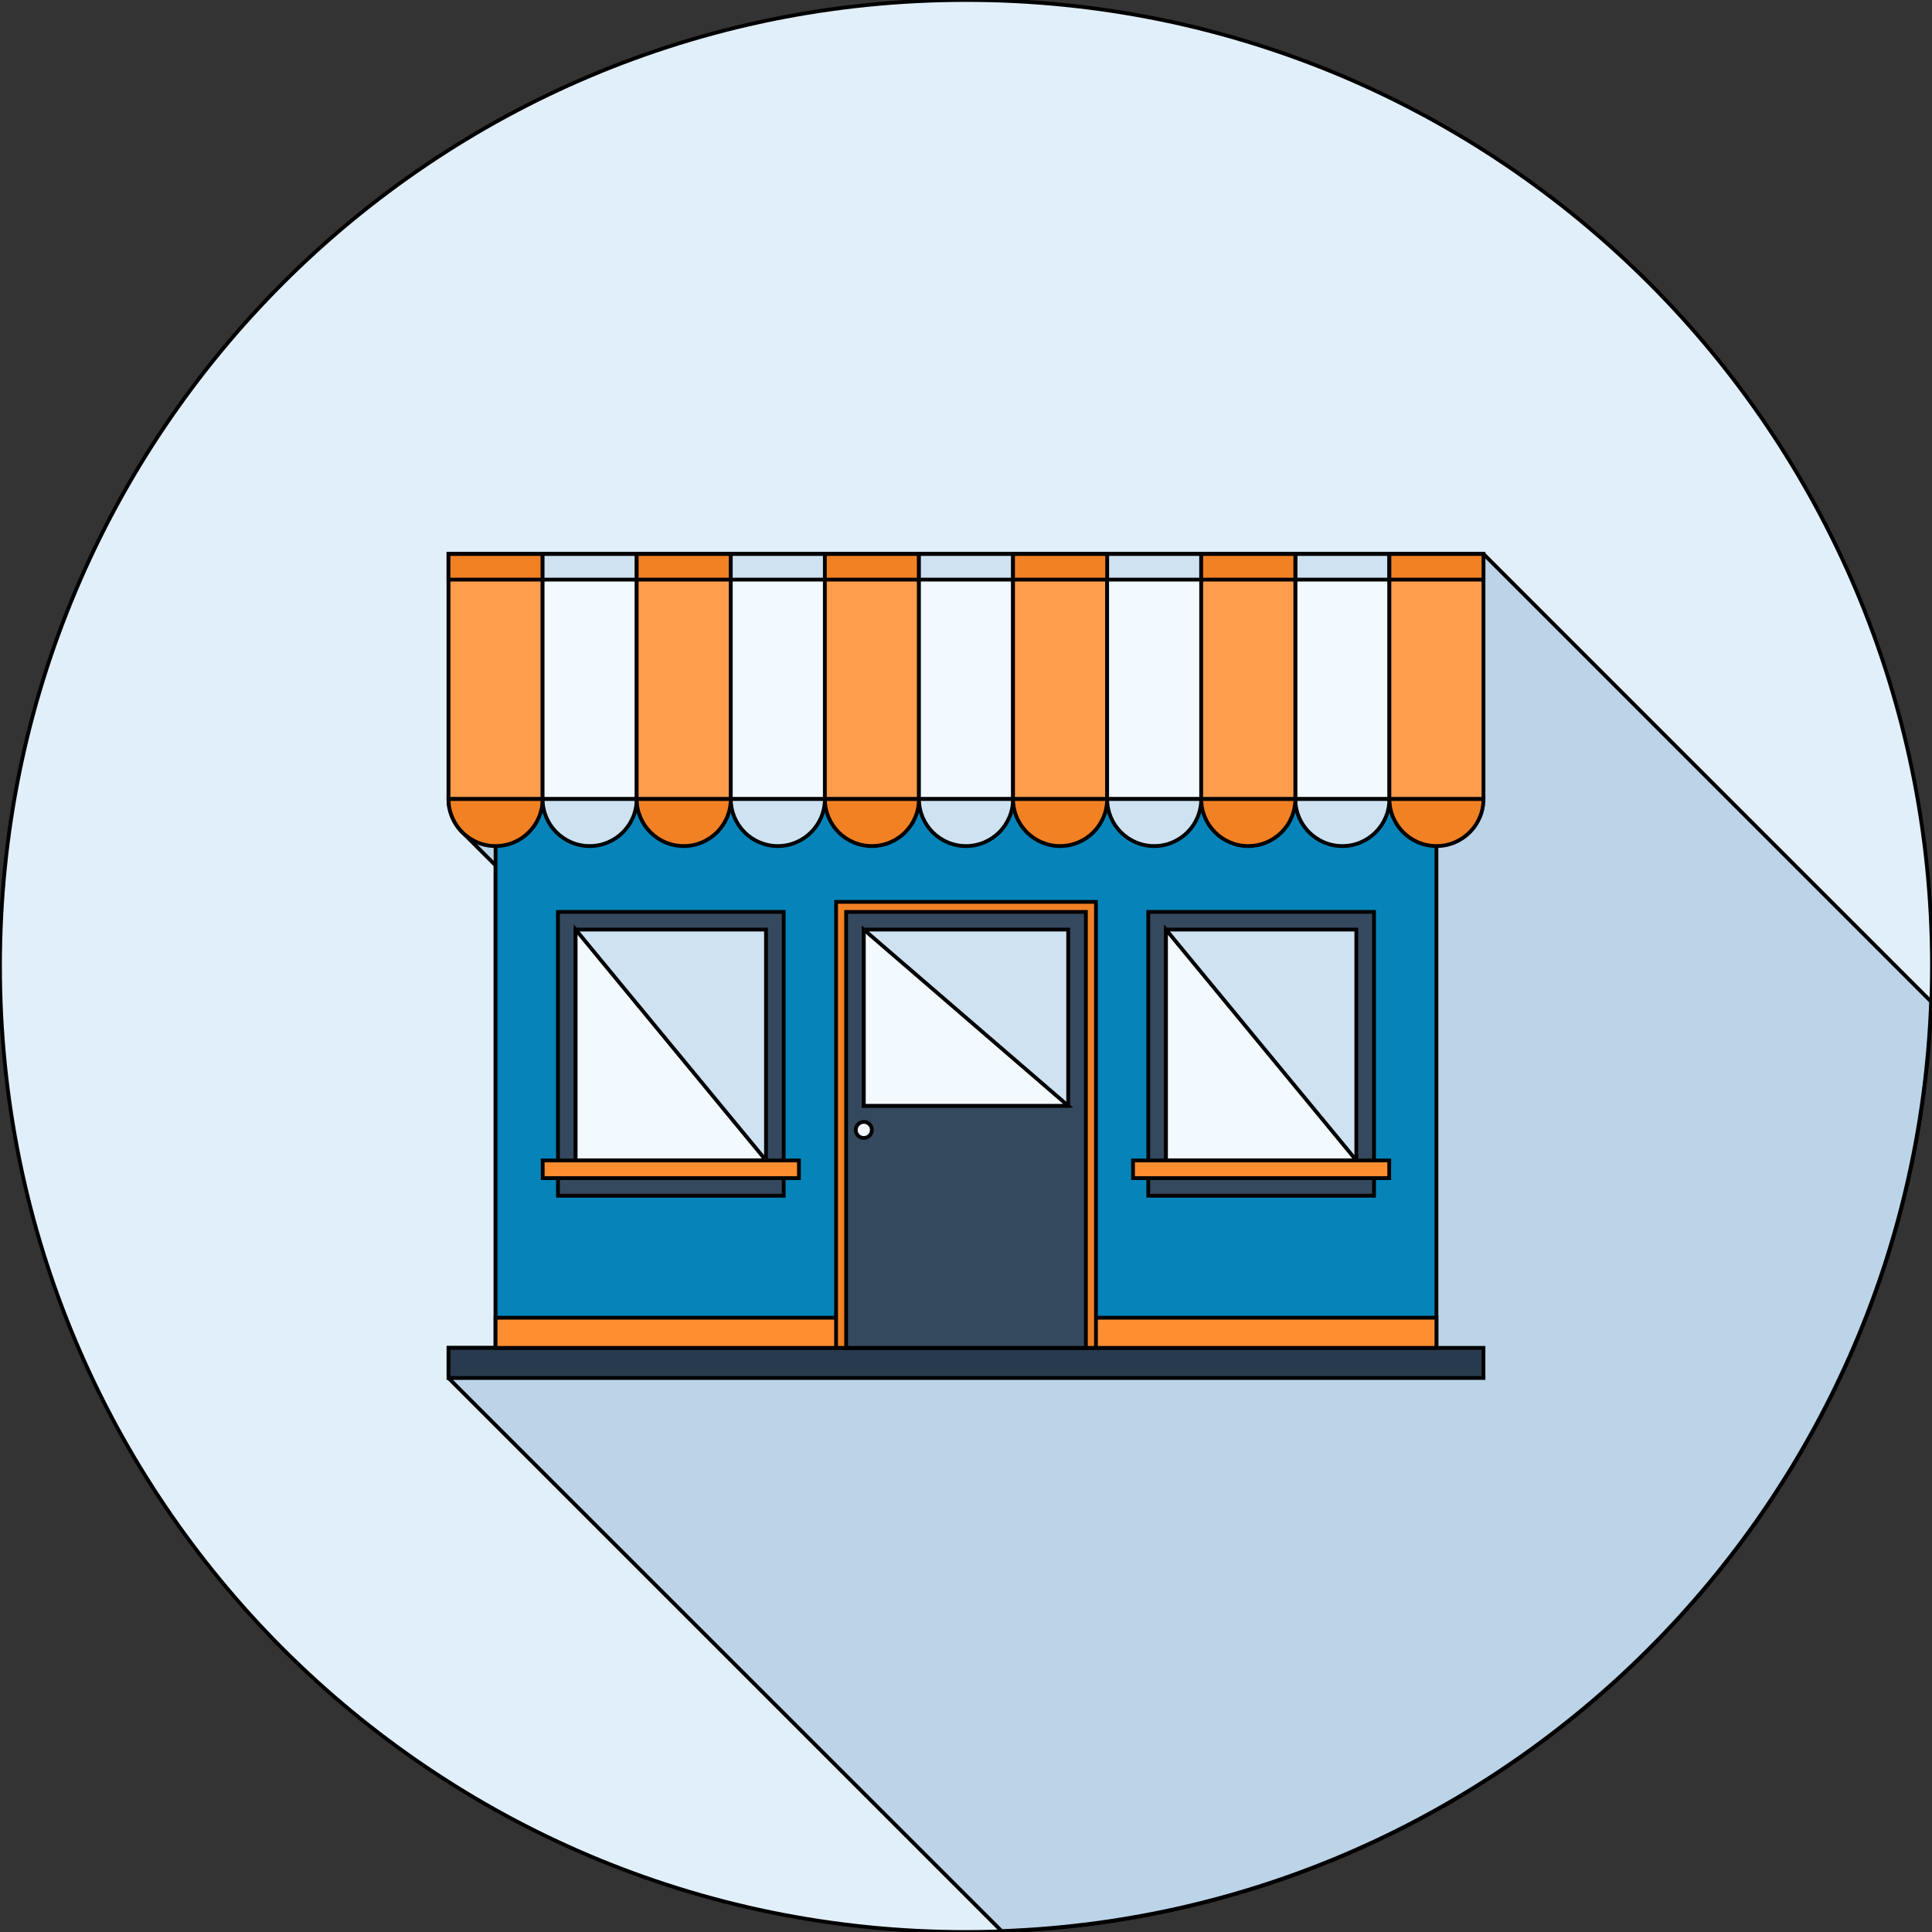 <!DOCTYPE svg PUBLIC "-//W3C//DTD SVG 1.1//EN" "http://www.w3.org/Graphics/SVG/1.1/DTD/svg11.dtd">
<!-- Uploaded to: SVG Repo, www.svgrepo.com, Transformed by: SVG Repo Mixer Tools -->
<svg version="1.1" id="Layer_1" xmlns="http://www.w3.org/2000/svg" xmlns:xlink="http://www.w3.org/1999/xlink" viewBox="0 0 512 512" xml:space="preserve" width="800px" height="800px" fill="#000000" stroke="#000000">
<rect x="0" y="0" width="512" height="512" fill="#333333" stroke="none"/>
<g id="SVGRepo_bgCarrier" stroke-width="0"/>
<g id="SVGRepo_tracerCarrier" stroke-linecap="round" stroke-linejoin="round"/>
<g id="SVGRepo_iconCarrier"> <path style="fill:#E1EFFA;" d="M512,255.997C512,397.389,397.389,512,255.997,512C114.614,512,0,397.389,0,255.997 C0,114.614,114.614,0,255.997,0C397.389,0,512,114.614,512,255.997z"/> <path style="fill:#BCD4E8;" d="M511.762,265.441L393.139,146.803H237.204H118.858v64.95c0,0.842,0.087,1.667,0.253,2.465 c0.069,0.361,0.21,0.694,0.317,1.047c0.118,0.417,0.218,0.847,0.387,1.242c0.205,0.499,0.481,0.957,0.745,1.418 c0.125,0.212,0.218,0.435,0.351,0.64c0.407,0.625,0.878,1.201,1.39,1.741c0.013,0.01,0.02,0.028,0.036,0.038 c0,0,0,0.003,0.003,0.003c0.128,0.133,0.256,0.266,0.389,0.392l0.008,0.008l8.596,8.591v127.857h-12.472v8.005l146.583,146.56 C399.306,506.903,506.903,399.306,511.762,265.441z"/> <rect x="131.328" y="211.738" style="fill:#0684BA;" width="249.344" height="145.454"/> <rect x="118.861" y="357.197" style="fill:#283A4D;" width="274.278" height="7.985"/> <rect x="131.328" y="349.21" style="fill:#FF8E31;" width="249.344" height="7.992"/> <rect x="147.863" y="241.664" style="fill:#34495E;" width="59.825" height="75.218"/> <rect x="152.55" y="246.349" style="fill:#CEE2F2;" width="50.447" height="61.171"/> <polygon style="fill:#F2F9FF;" points="152.553,307.523 152.553,246.351 203,307.523 "/> <rect x="143.821" y="307.533" style="fill:#FF8E31;" width="67.907" height="4.682"/> <rect x="304.307" y="241.664" style="fill:#34495E;" width="59.822" height="75.218"/> <rect x="308.992" y="246.349" style="fill:#CEE2F2;" width="50.447" height="61.171"/> <polygon style="fill:#F2F9FF;" points="309.002,307.523 309.002,246.351 359.45,307.523 "/> <rect x="300.262" y="307.533" style="fill:#FF8E31;" width="67.899" height="4.682"/> <rect x="221.568" y="239.002" style="fill:#F28124;" width="68.872" height="118.195"/> <rect x="224.23" y="241.664" style="fill:#34495E;" width="63.544" height="115.533"/> <rect x="228.915" y="246.349" style="fill:#CEE2F2;" width="54.17" height="46.697"/> <polygon style="fill:#F2F9FF;" points="228.92,293.048 228.92,246.351 283.08,293.048 "/> <rect x="118.861" y="146.816" style="fill:#FF9D4D;" width="24.94" height="64.937"/> <rect x="143.795" y="146.816" style="fill:#F2F9FF;" width="24.932" height="64.937"/> <rect x="168.73" y="146.816" style="fill:#FF9D4D;" width="24.934" height="64.937"/> <rect x="193.664" y="146.816" style="fill:#F2F9FF;" width="24.937" height="64.937"/> <rect x="218.598" y="146.816" style="fill:#FF9D4D;" width="24.932" height="64.937"/> <rect x="243.533" y="146.816" style="fill:#F2F9FF;" width="24.932" height="64.937"/> <rect x="268.467" y="146.816" style="fill:#FF9D4D;" width="24.94" height="64.937"/> <path style="fill:#F28124;" d="M143.795,211.748c0,6.886-5.583,12.467-12.475,12.467c-6.881,0-12.465-5.581-12.465-12.467 C125.916,211.748,136.387,211.748,143.795,211.748z"/> <path style="fill:#CEE2F2;" d="M168.73,211.748c0,6.886-5.583,12.467-12.467,12.467c-6.886,0-12.467-5.581-12.467-12.467 C150.848,211.748,161.318,211.748,168.73,211.748z"/> <path style="fill:#F28124;" d="M193.664,211.748c0,6.886-5.581,12.467-12.47,12.467c-6.884,0-12.467-5.581-12.467-12.467 C175.782,211.748,186.258,211.748,193.664,211.748z"/> <path style="fill:#CEE2F2;" d="M218.601,211.748c0,6.886-5.583,12.467-12.467,12.467c-6.889,0-12.47-5.581-12.47-12.467 C200.719,211.748,211.19,211.748,218.601,211.748z"/> <path style="fill:#F28124;" d="M243.533,211.748c0,6.886-5.581,12.467-12.467,12.467c-6.889,0-12.467-5.581-12.467-12.467 C225.651,211.748,236.122,211.748,243.533,211.748z"/> <path style="fill:#CEE2F2;" d="M268.465,211.748c0,6.886-5.576,12.467-12.467,12.467c-6.881,0-12.465-5.581-12.465-12.467 C250.591,211.748,261.059,211.748,268.465,211.748z"/> <g> <path style="fill:#F28124;" d="M293.404,211.748c0,6.886-5.583,12.467-12.465,12.467c-6.889,0-12.475-5.581-12.475-12.467 C275.525,211.748,285.996,211.748,293.404,211.748z"/> <rect x="118.861" y="146.816" style="fill:#F28124;" width="24.94" height="6.787"/> </g> <rect x="143.795" y="146.816" style="fill:#CEE2F2;" width="24.932" height="6.787"/> <rect x="168.73" y="146.816" style="fill:#F28124;" width="24.934" height="6.787"/> <rect x="193.664" y="146.816" style="fill:#CEE2F2;" width="24.937" height="6.787"/> <rect x="218.598" y="146.816" style="fill:#F28124;" width="24.932" height="6.787"/> <rect x="243.533" y="146.816" style="fill:#CEE2F2;" width="24.932" height="6.787"/> <rect x="293.402" y="146.816" style="fill:#F2F9FF;" width="24.932" height="64.937"/> <g> <path style="fill:#CEE2F2;" d="M318.339,211.748c0,6.886-5.578,12.467-12.467,12.467c-6.881,0-12.465-5.581-12.465-12.467 C300.457,211.748,310.927,211.748,318.339,211.748z"/> <rect x="293.402" y="146.816" style="fill:#CEE2F2;" width="24.932" height="6.787"/> </g> <rect x="343.27" y="146.816" style="fill:#F2F9FF;" width="24.937" height="64.937"/> <g> <path style="fill:#CEE2F2;" d="M368.207,211.748c0,6.886-5.583,12.467-12.472,12.467c-6.876,0-12.465-5.581-12.465-12.467 C350.328,211.748,360.801,211.748,368.207,211.748z"/> <rect x="343.27" y="146.816" style="fill:#CEE2F2;" width="24.937" height="6.787"/> </g> <rect x="268.467" y="146.816" style="fill:#F28124;" width="24.94" height="6.787"/> <rect x="318.336" y="146.816" style="fill:#FF9D4D;" width="24.932" height="64.937"/> <g> <path style="fill:#F28124;" d="M343.27,211.748c0,6.886-5.578,12.467-12.46,12.467c-6.889,0-12.472-5.581-12.472-12.467 C325.394,211.748,335.867,211.748,343.27,211.748z"/> <rect x="318.336" y="146.816" style="fill:#F28124;" width="24.932" height="6.787"/> </g> <rect x="368.205" y="146.816" style="fill:#FF9D4D;" width="24.932" height="64.937"/> <g> <path style="fill:#F28124;" d="M393.139,211.748c0,6.886-5.576,12.467-12.457,12.467c-6.889,0-12.475-5.581-12.475-12.467 C375.26,211.748,385.738,211.748,393.139,211.748z"/> <rect x="368.205" y="146.816" style="fill:#F28124;" width="24.932" height="6.787"/> </g> <circle style="fill:#F2F9FF;" cx="228.915" cy="299.443" r="2.132"/> </g>
</svg>